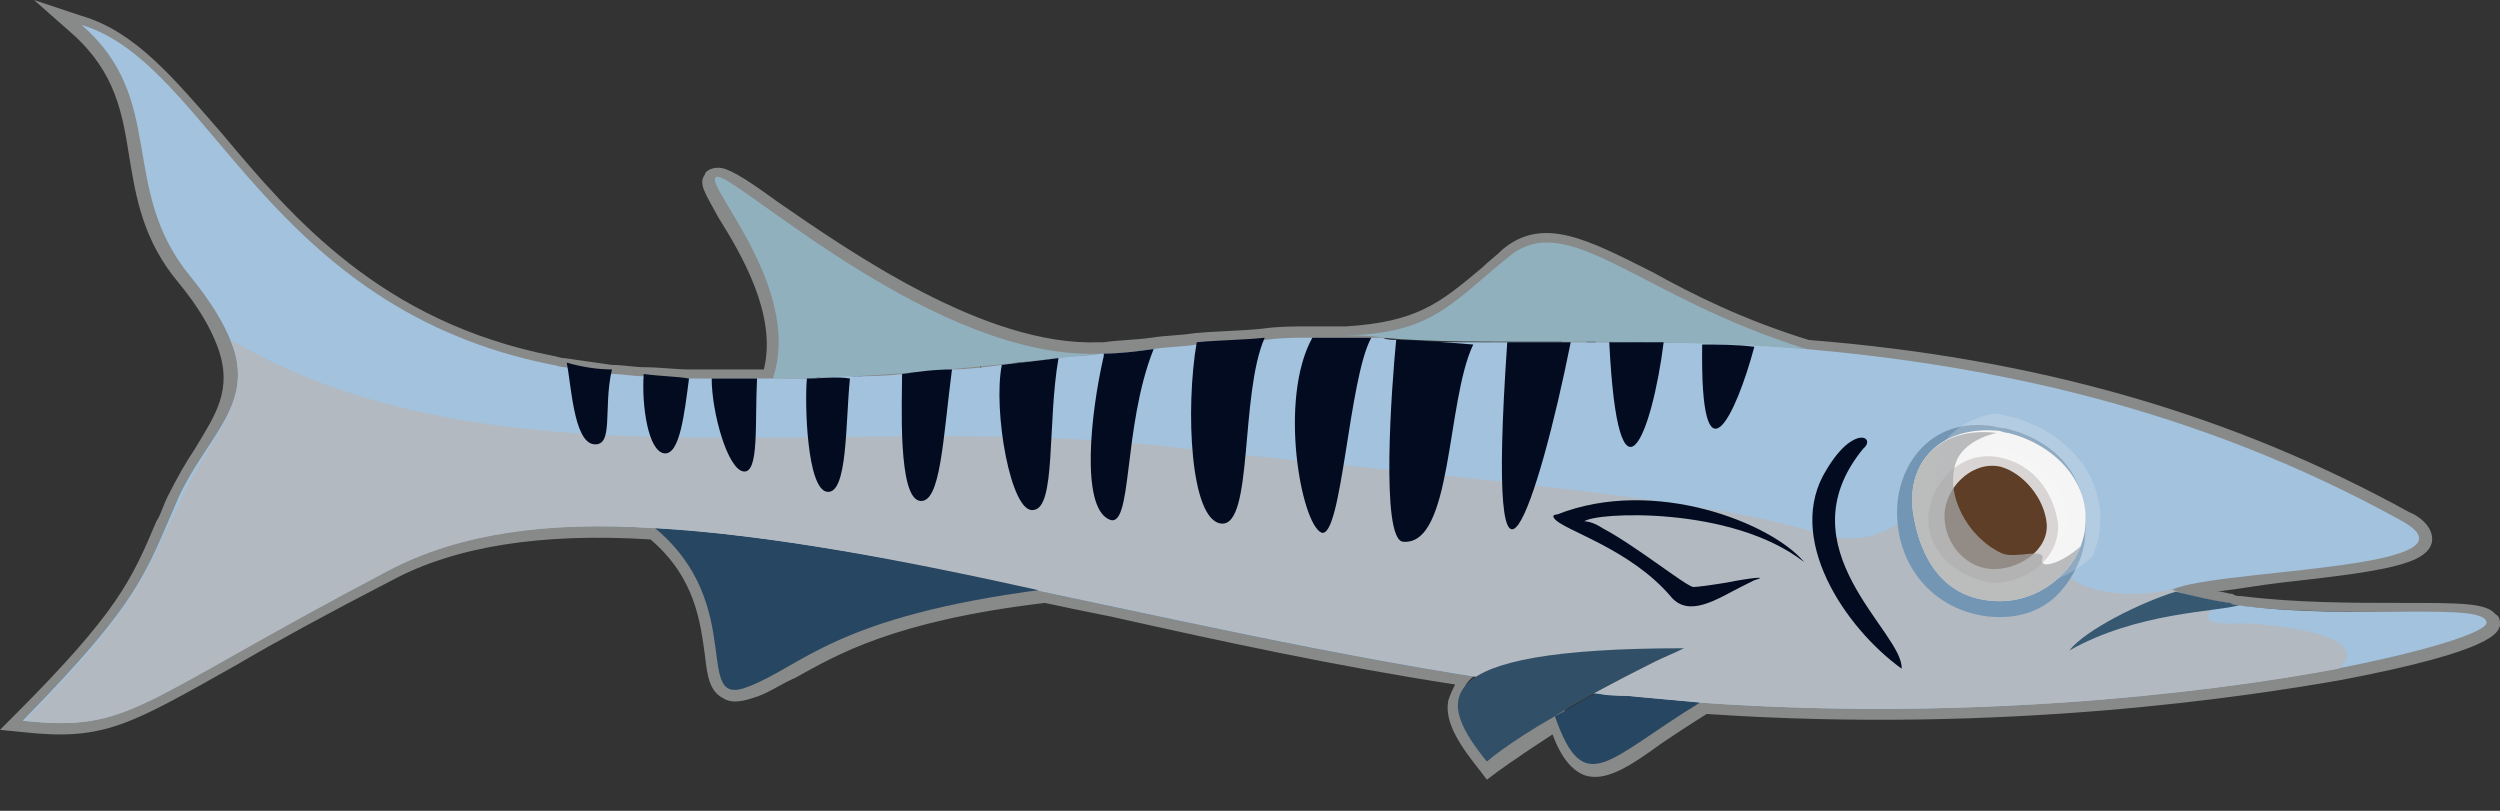 <svg width="74" height="24" viewBox="0 0 74 24" fill="none" xmlns="http://www.w3.org/2000/svg">
<rect x="0" y="0" width="74" height="24" fill="#333333" stroke="none"/>
<path opacity="0.74" d="M-0 21.603L0.671 21.67C3.086 21.938 3.824 21.469 7.044 19.657C8.185 18.986 9.661 18.181 11.606 17.175C13.485 16.169 16.034 15.766 19.255 15.967C20.596 17.108 20.731 18.45 20.865 19.389C20.932 19.993 20.999 20.462 21.401 20.664C21.603 20.798 21.871 20.798 22.274 20.664C22.743 20.529 23.079 20.261 23.548 20.06C24.756 19.389 26.433 18.383 30.928 17.846C31.532 17.98 32.203 18.114 32.874 18.248C36.161 18.986 39.583 19.724 43.072 20.261C43.004 20.395 42.937 20.529 42.87 20.731C42.736 21.402 43.273 22.14 43.809 22.811L44.011 23.079L44.279 22.878C44.279 22.878 44.816 22.475 45.956 21.737C46.225 22.475 46.56 22.811 46.896 22.945C47.499 23.146 48.17 22.744 49.177 22.006C49.579 21.737 49.982 21.469 50.519 21.133C59.374 21.737 66.62 20.597 69.304 20.127C73.866 19.255 73.933 18.718 74 18.517C74 18.383 74 18.248 73.866 18.181C73.597 17.846 72.859 17.846 71.048 17.846C69.639 17.846 67.962 17.846 66.352 17.645C66.285 17.645 66.15 17.645 66.083 17.578C65.949 17.578 65.815 17.511 65.681 17.511H65.614C66.218 17.443 66.956 17.309 67.559 17.242C70.578 16.907 71.853 16.705 71.987 16.035C72.054 15.565 71.518 15.229 71.316 15.162C66.083 12.277 60.314 10.6 53.538 10.063C51.592 9.46 50.116 8.722 48.908 8.051C47.03 7.112 45.688 6.374 44.48 7.38C44.279 7.581 44.078 7.715 43.877 7.917C42.602 8.99 41.931 9.527 39.851 9.661H39.784C39.449 9.661 39.113 9.661 38.711 9.661C38.308 9.661 37.839 9.661 37.369 9.728C36.765 9.795 36.094 9.795 35.356 9.862C34.954 9.929 34.484 9.929 34.081 9.996C33.612 10.063 33.142 10.063 32.673 10.131H32.538C29.184 10.265 25.159 7.447 23.012 5.971C22.005 5.233 21.536 4.965 21.267 4.965C20.999 4.965 20.865 5.099 20.865 5.166C20.663 5.434 20.865 5.703 21.267 6.441C21.938 7.514 23.012 9.325 22.609 10.936H22.341C21.938 10.936 21.469 10.936 21.066 10.936H20.798C20.663 10.936 20.529 10.936 20.395 10.936C19.993 10.936 19.523 10.869 19.053 10.869C18.785 10.869 18.45 10.802 18.114 10.802C17.645 10.734 17.175 10.667 16.705 10.6C16.571 10.6 16.437 10.533 16.37 10.533C11.271 9.527 8.654 6.441 6.575 3.958C5.166 2.348 4.025 0.939 2.415 0.47L1.006 0L2.147 1.006C3.421 2.147 3.623 3.354 3.824 4.629C4.025 5.837 4.226 7.112 5.3 8.386C5.904 9.124 6.239 9.728 6.44 10.265C6.91 11.54 6.373 12.277 5.77 13.284C5.501 13.686 5.233 14.156 4.964 14.693C4.83 14.961 4.763 15.229 4.629 15.431C3.891 17.175 3.488 18.114 0.402 21.2L-0 21.603ZM19.523 15.364H19.389C15.967 15.162 13.284 15.565 11.271 16.638C9.325 17.712 7.849 18.517 6.709 19.121C3.891 20.731 3.086 21.133 1.409 21.066C4.159 18.248 4.562 17.242 5.3 15.565C5.367 15.364 5.501 15.095 5.635 14.827C5.837 14.357 6.105 13.888 6.373 13.485C7.044 12.412 7.715 11.405 7.111 9.862C6.91 9.258 6.44 8.588 5.837 7.782C4.897 6.642 4.696 5.434 4.495 4.361C4.361 3.489 4.159 2.549 3.69 1.677C4.495 2.281 5.3 3.22 6.105 4.227C8.252 6.776 10.935 9.996 16.303 11.003C16.437 11.003 16.571 11.07 16.705 11.07C17.175 11.137 17.645 11.204 18.114 11.271C18.45 11.338 18.718 11.338 19.053 11.338C19.523 11.405 19.993 11.405 20.395 11.405C20.596 11.405 20.865 11.405 21.066 11.405H21.334C21.67 11.405 22.005 11.405 22.341 11.405H22.408H22.878C23.213 11.405 23.548 11.405 23.884 11.405H24.152V11.137H23.951V10.802C23.884 10.802 23.817 10.802 23.75 10.802H23.548C23.414 10.802 23.347 10.802 23.213 10.802C23.548 8.923 22.408 7.044 21.804 5.971C21.804 5.904 21.737 5.837 21.67 5.77C21.938 5.971 22.274 6.172 22.609 6.374C24.286 7.514 27.104 9.46 29.922 10.265C29.654 10.265 29.452 10.332 29.184 10.332C29.117 10.332 29.05 10.332 28.983 10.332L29.05 10.936C29.117 10.936 29.184 10.936 29.251 10.936C29.385 10.936 29.519 10.936 29.654 10.869L29.989 10.802L29.922 10.198C30.056 10.265 30.19 10.265 30.324 10.265L30.392 10.734C30.727 10.734 30.995 10.667 31.331 10.667L32.538 10.533C32.538 10.533 32.538 10.533 32.605 10.533H32.807C33.276 10.466 33.746 10.399 34.216 10.399C34.618 10.332 35.088 10.332 35.49 10.265C36.228 10.198 36.899 10.131 37.436 10.131C37.906 10.131 38.375 10.063 38.778 10.063C39.113 10.063 39.382 10.063 39.717 10.063H39.851C39.985 10.063 40.187 10.063 40.321 10.063V10.131H40.388V10.063C40.723 10.063 40.992 9.996 41.26 9.929V10.198V9.929C42.535 9.661 43.206 9.057 44.212 8.252C44.413 8.118 44.615 7.917 44.816 7.715C45.688 7.044 46.627 7.447 48.573 8.453C49.311 8.856 50.183 9.325 51.257 9.728C51.257 9.728 51.257 9.728 51.189 9.728V10.399C51.257 10.399 51.391 10.399 51.458 10.399C51.592 10.399 51.659 10.399 51.793 10.399V9.929H51.86V10.332C52.397 10.332 52.867 10.399 53.403 10.466C60.045 11.003 65.815 12.68 70.981 15.498C71.182 15.565 71.249 15.632 71.249 15.699C70.847 16.035 68.7 16.236 67.358 16.37C65.412 16.571 64.339 16.705 63.937 17.041L63.333 17.511L64.071 17.578C64.071 17.578 64.071 17.578 64.138 17.578H64.205C64.339 17.645 64.473 17.645 64.607 17.712H64.742C64.809 17.712 64.943 17.779 65.01 17.779C65.077 17.779 65.144 17.779 65.144 17.779H65.278C65.345 17.779 65.345 17.779 65.412 17.779C65.547 17.779 65.681 17.846 65.815 17.846C65.949 17.846 66.016 17.846 66.083 17.913C67.761 18.114 69.505 18.114 70.914 18.114C71.652 18.114 72.524 18.114 72.927 18.181C72.39 18.383 71.115 18.785 69.035 19.188C66.352 19.724 59.106 20.798 50.25 20.194C49.713 20.127 49.177 20.127 48.64 20.06H48.573L48.506 20.664C48.774 20.664 49.042 20.731 49.311 20.731C49.11 20.865 48.908 20.999 48.707 21.133C47.902 21.67 47.298 22.073 46.963 22.006C46.761 21.938 46.493 21.536 46.225 20.798L46.091 20.395L45.755 20.597C44.816 21.133 44.279 21.536 43.944 21.737C43.608 21.267 43.273 20.798 43.34 20.462C43.34 20.261 43.474 20.127 43.742 19.926L44.48 19.456L43.608 19.322C39.918 18.718 36.295 17.98 32.807 17.242H32.74L32.136 17.108C31.733 17.041 31.331 16.907 30.928 16.84C28.781 16.37 26.567 15.9 24.421 15.565L24.286 16.169C25.829 16.437 27.507 16.773 29.05 17.041C25.695 17.645 24.219 18.45 23.146 19.053C22.743 19.322 22.408 19.523 22.005 19.657C21.737 19.724 21.737 19.724 21.737 19.724C21.67 19.657 21.603 19.255 21.536 18.919C21.401 17.913 21.2 16.37 19.59 15.028L19.523 15.364ZM39.851 9.996L40.053 10.198C39.985 10.265 39.918 10.265 39.851 10.265V9.996ZM47.365 20.865L47.432 20.261H47.298L47.231 20.865H47.365ZM24.286 11.472C24.555 11.472 24.89 11.472 25.159 11.405H25.226V10.734C24.89 10.734 24.622 10.734 24.286 10.802V11.472ZM25.561 11.405C25.964 11.405 26.366 11.338 26.702 11.338H26.97C27.238 11.338 27.44 11.271 27.708 11.271C27.775 11.271 27.775 11.271 27.842 11.271L27.775 10.667C27.708 10.667 27.708 10.667 27.641 10.667C26.903 10.734 26.165 10.802 25.494 10.802L25.561 11.405ZM27.842 11.271H28.178C28.513 11.271 28.781 11.204 29.05 11.204L28.983 10.6C28.58 10.667 28.178 10.667 27.775 10.734L27.842 11.271ZM46.225 10.466H46.963V9.795C46.694 9.795 46.493 9.795 46.225 9.795V10.466ZM46.963 9.795V10.131V9.795ZM47.231 10.466H47.634V9.795H47.231V10.466ZM47.701 10.466C47.902 10.466 48.17 10.466 48.372 10.466V9.795C48.17 9.795 47.902 9.795 47.701 9.795V10.466ZM48.64 10.466H48.975V9.795H48.64V10.466ZM49.982 10.466C50.049 10.466 50.049 10.466 50.049 10.466C50.116 10.466 50.183 10.466 50.25 10.466H50.317C50.384 10.466 50.384 10.466 50.451 10.466C50.653 10.466 50.854 10.466 51.055 10.466V9.795C50.854 9.795 50.653 9.795 50.519 9.795C50.451 9.795 50.384 9.795 50.317 9.795C50.25 9.795 50.183 9.795 50.116 9.795H50.049L49.982 10.466Z" fill="#A6A7A7"/>
<path d="M22.878 11.204C26.166 11.204 29.52 10.802 32.539 10.466C27.776 10.668 22.006 5.367 21.268 5.233C20.53 5.166 23.817 8.386 22.878 11.204Z" fill="#90B0BD"/>
<path d="M5.3 14.693C4.294 16.974 4.227 17.712 0.671 21.335C3.824 21.67 3.891 20.865 11.405 16.907C13.552 15.766 16.236 15.431 19.322 15.632C22.744 15.833 26.635 16.571 30.861 17.511C35.96 18.584 41.596 19.859 47.231 20.53C47.5 20.597 47.835 20.597 48.104 20.597C48.842 20.664 49.58 20.731 50.318 20.798C57.899 21.335 64.876 20.597 69.17 19.792C71.921 19.255 73.531 18.718 73.598 18.45C73.665 17.779 69.707 18.383 66.218 17.913C66.151 17.913 66.017 17.913 65.95 17.846C65.413 17.779 64.876 17.645 64.339 17.511C64.272 17.511 64.272 17.511 64.205 17.511C65.077 16.84 73.732 16.907 71.115 15.431C64.943 12.009 58.771 10.802 53.471 10.332C52.934 10.265 52.397 10.265 51.928 10.198C51.391 10.198 50.854 10.131 50.385 10.131C49.982 10.131 49.647 10.131 49.244 10.131C48.707 10.131 48.171 10.131 47.634 10.131C47.231 10.131 46.829 10.131 46.493 10.131C45.823 10.131 45.219 10.131 44.615 10.131C44.279 10.131 43.944 10.131 43.609 10.131C42.803 10.131 41.998 10.131 41.328 10.063C41.193 10.063 41.059 10.063 40.925 9.996C40.791 9.996 40.657 9.996 40.523 9.996C40.321 9.996 40.053 9.996 39.852 9.996C39.516 9.996 39.114 9.996 38.778 9.996C38.376 9.996 37.906 9.996 37.436 10.063C36.833 10.131 36.162 10.131 35.424 10.198C35.021 10.265 34.551 10.265 34.149 10.332C33.679 10.399 33.143 10.466 32.673 10.466H32.606C32.203 10.533 31.801 10.533 31.331 10.6C30.794 10.667 30.258 10.734 29.654 10.802C29.117 10.869 28.648 10.936 28.111 10.936C27.641 11.003 27.172 11.003 26.702 11.07C26.165 11.137 25.696 11.137 25.159 11.137C24.756 11.137 24.287 11.204 23.884 11.204C23.549 11.204 23.213 11.204 22.878 11.204C22.744 11.204 22.542 11.204 22.341 11.204C21.872 11.204 21.469 11.204 21.066 11.204C20.865 11.204 20.597 11.204 20.395 11.204C19.926 11.204 19.523 11.137 19.054 11.137C18.718 11.137 18.45 11.07 18.114 11.07C17.645 11.003 17.175 10.936 16.706 10.869C16.571 10.869 16.437 10.802 16.37 10.802C7.85 9.124 6.24 1.879 2.415 0.738C4.965 2.952 3.489 5.569 5.636 8.185C6.239 8.923 6.642 9.594 6.843 10.131C7.581 11.942 6.105 12.948 5.3 14.693Z" fill="#A2C2DD"/>
<path d="M19.388 15.632C22.139 17.913 20.462 20.999 22.139 20.328C23.749 19.724 24.688 18.248 30.928 17.443C26.701 16.571 22.81 15.833 19.388 15.632Z" fill="#274661"/>
<path d="M46.024 21.2C46.896 23.683 47.567 22.475 50.317 20.798C49.579 20.731 48.841 20.664 48.103 20.597C47.835 20.597 47.5 20.529 47.231 20.529C46.829 20.731 46.426 20.999 46.024 21.2Z" fill="#274661"/>
<path d="M39.851 9.929C40.254 9.929 40.589 9.929 40.925 9.996C43.676 10.265 48.171 9.929 53.471 10.332C48.506 8.789 46.426 6.172 44.682 7.581C42.938 8.99 42.401 9.862 39.851 9.929Z" fill="#90B0BD"/>
<g style="mix-blend-mode:multiply">
<path d="M0.738 21.335C3.891 21.67 3.958 20.865 11.472 16.907C13.619 15.766 16.303 15.431 19.389 15.632C22.811 15.833 26.702 16.571 30.928 17.511C36.027 18.584 41.663 19.859 47.298 20.529C47.567 20.597 47.902 20.597 48.171 20.597C48.909 20.664 49.647 20.731 50.385 20.798C57.966 21.335 64.943 20.597 69.237 19.791C70.31 18.785 67.291 18.45 66.151 18.45C65.01 18.517 65.211 18.047 65.949 17.846C65.346 17.779 64.809 17.645 64.272 17.443C62.93 17.779 61.454 17.443 61.186 16.974C60.918 16.437 56.691 15.095 56.356 15.364C56.02 15.632 55.148 16.236 53.739 15.766C50.183 14.626 40.925 13.955 34.551 13.217C25.092 12.143 14.559 14.626 6.843 10.063C7.581 12.009 6.105 13.015 5.367 14.76C4.294 16.974 4.227 17.779 0.738 21.335Z" fill="#B2B9C1"/>
</g>
<path d="M61.252 19.255C63.265 18.114 65.613 18.114 66.284 17.913C66.217 17.913 66.083 17.913 66.016 17.846C65.479 17.779 64.942 17.645 64.406 17.511C63.332 17.846 61.722 18.651 61.252 19.255Z" fill="#375871"/>
<path d="M44.011 22.542C44.011 22.542 44.615 22.006 46.023 21.2C46.761 20.731 47.768 20.194 48.975 19.59C49.244 19.456 49.579 19.322 49.848 19.188C41.998 19.188 42.602 20.798 44.011 22.542Z" fill="#315067"/>
<path d="M50.385 10.198C50.318 14.559 51.391 12.277 51.928 10.265C51.391 10.198 50.854 10.198 50.385 10.198Z" fill="#020B20"/>
<path d="M47.634 10.131C47.902 15.498 48.909 12.814 49.244 10.131C48.707 10.131 48.171 10.131 47.634 10.131Z" fill="#020B20"/>
<path d="M44.615 10.131C43.944 19.792 45.554 14.827 46.493 10.131C45.822 10.131 45.218 10.131 44.615 10.131Z" fill="#020B20"/>
<path d="M41.327 10.063C41.193 11.405 40.858 15.967 41.529 16.035C43.005 16.169 42.803 11.875 43.608 10.198C42.736 10.131 41.998 10.063 41.327 10.063Z" fill="#020B20"/>
<path d="M39.114 15.766C39.718 15.967 39.919 11.204 40.59 9.996C40.389 9.996 40.12 9.996 39.919 9.996C39.584 9.996 39.181 9.996 38.846 9.996C37.839 11.808 38.51 15.498 39.114 15.766Z" fill="#020B20"/>
<path d="M36.161 15.498C37.1 15.565 36.698 11.674 37.435 9.996C36.832 10.063 36.161 10.063 35.423 10.13C35.087 12.076 35.222 15.431 36.161 15.498Z" fill="#020B20"/>
<path d="M32.807 15.364C33.545 15.766 33.209 12.68 34.148 10.332C33.679 10.399 33.142 10.466 32.672 10.466C32.672 10.466 32.672 10.466 32.672 10.533C32.27 12.277 32.002 14.961 32.807 15.364Z" fill="#020B20"/>
<path d="M30.593 15.095C31.264 15.028 30.996 12.546 31.331 10.6C30.794 10.667 30.258 10.734 29.654 10.801C29.385 12.143 29.922 15.229 30.593 15.095Z" fill="#020B20"/>
<path d="M26.702 11.07C26.702 11.875 26.568 14.76 27.238 14.827C27.842 14.894 27.909 13.016 28.178 10.936C27.641 10.936 27.171 11.003 26.702 11.07Z" fill="#020B20"/>
<path d="M23.884 11.204C23.816 11.942 23.884 14.491 24.487 14.558C25.091 14.626 25.024 12.546 25.158 11.204C24.756 11.137 24.353 11.204 23.884 11.204Z" fill="#020B20"/>
<path d="M21.066 11.204C21.066 12.21 21.536 13.888 22.006 13.955C22.475 14.022 22.341 12.546 22.408 11.204C21.939 11.204 21.536 11.204 21.066 11.204Z" fill="#020B20"/>
<path d="M19.054 11.07C18.987 12.009 19.188 13.351 19.657 13.418C20.127 13.485 20.261 12.21 20.395 11.204C19.993 11.137 19.523 11.137 19.054 11.07Z" fill="#020B20"/>
<path d="M16.773 10.734C16.907 11.338 16.974 13.082 17.578 13.15C18.181 13.217 17.846 12.076 18.114 10.936C17.712 10.936 17.242 10.869 16.773 10.734Z" fill="#020B20"/>
<path d="M56.153 15.162C56.153 16.773 57.227 18.047 58.837 18.248C60.246 18.383 61.118 17.712 61.588 16.504C61.655 16.303 61.722 16.035 61.722 15.833C61.856 14.223 60.984 13.083 59.374 12.68C59.239 12.68 58.971 12.613 58.971 12.613C57.16 12.345 56.153 13.754 56.153 15.162Z" fill="#7396B4"/>
<path d="M56.624 15.162C56.825 16.504 57.496 17.645 58.905 17.779C60.113 17.913 61.186 17.175 61.589 16.169C61.656 15.967 61.723 15.766 61.723 15.565C61.857 14.223 60.784 13.15 59.442 12.814C59.308 12.814 59.241 12.747 59.106 12.747C57.429 12.613 56.423 13.686 56.624 15.162Z" fill="#F6F6F7"/>
<path opacity="0.22" d="M59.173 16.37C59.576 16.571 60.515 16.169 60.381 16.571C60.247 16.84 60.918 16.705 61.522 16.169C61.589 15.967 61.656 15.766 61.656 15.565C61.79 14.223 60.716 13.15 59.375 12.814C59.24 12.814 59.173 12.747 59.039 12.747C58.435 12.881 57.966 13.217 57.831 13.619C57.563 14.693 58.167 15.967 59.173 16.37Z" stroke="#F1F2F3" stroke-miterlimit="10"/>
<path d="M57.094 15.162C57.228 14.156 58.167 13.284 59.24 13.552C60.18 13.753 60.783 14.558 60.918 15.498C60.985 16.504 59.978 17.309 58.905 17.242C57.764 17.041 56.959 16.169 57.094 15.162Z" fill="#D9D5D4"/>
<path d="M57.562 15.162C57.495 15.967 58.099 16.773 58.904 16.84C59.709 16.907 60.649 16.303 60.582 15.498C60.514 14.76 59.911 14.022 59.24 13.821C58.435 13.619 57.63 14.357 57.562 15.162Z" fill="#5E3E26"/>
<path opacity="0.74" d="M56.623 15.162C56.825 16.504 57.495 17.645 58.904 17.779C60.112 17.913 61.185 17.175 61.588 16.169C60.984 16.705 60.38 16.84 60.447 16.571C60.581 16.169 59.642 16.571 59.24 16.37C58.233 15.9 57.562 14.626 57.898 13.686C58.032 13.284 58.502 12.948 59.106 12.814C57.428 12.613 56.422 13.686 56.623 15.162Z" fill="#A6A7A7"/>
<path d="M55.148 13.284C52.732 16.236 56.355 18.718 56.288 19.792C54.611 18.584 52.8 15.9 54.074 13.888C54.879 12.546 55.55 12.948 55.148 13.284Z" fill="#020B20"/>
<path d="M46.023 15.364C46.292 15.699 48.237 16.236 49.445 17.645C49.982 18.316 50.854 17.712 51.525 17.376C51.659 17.309 51.793 17.242 51.927 17.175C52.397 17.041 51.793 17.108 51.122 17.242C50.72 17.309 50.25 17.376 50.116 17.376C49.847 17.309 48.439 16.169 47.432 15.632C47.231 15.498 47.03 15.431 46.896 15.431C47.231 15.162 51.256 14.961 53.403 16.638C52.464 15.498 48.975 14.089 46.09 15.229C45.956 15.229 45.956 15.297 46.023 15.364Z" fill="#020B20"/>
<path d="M46.56 16.437C47.969 17.242 49.378 18.316 49.982 18.383C50.653 18.45 51.995 17.376 52.33 17.443C51.86 17.376 51.592 17.376 51.525 17.443C50.787 17.779 49.915 18.316 49.445 17.712C48.238 16.303 46.292 15.699 46.024 15.431C45.554 15.498 45.353 15.699 46.56 16.437Z" fill="#B2B9C1"/>
</svg>

